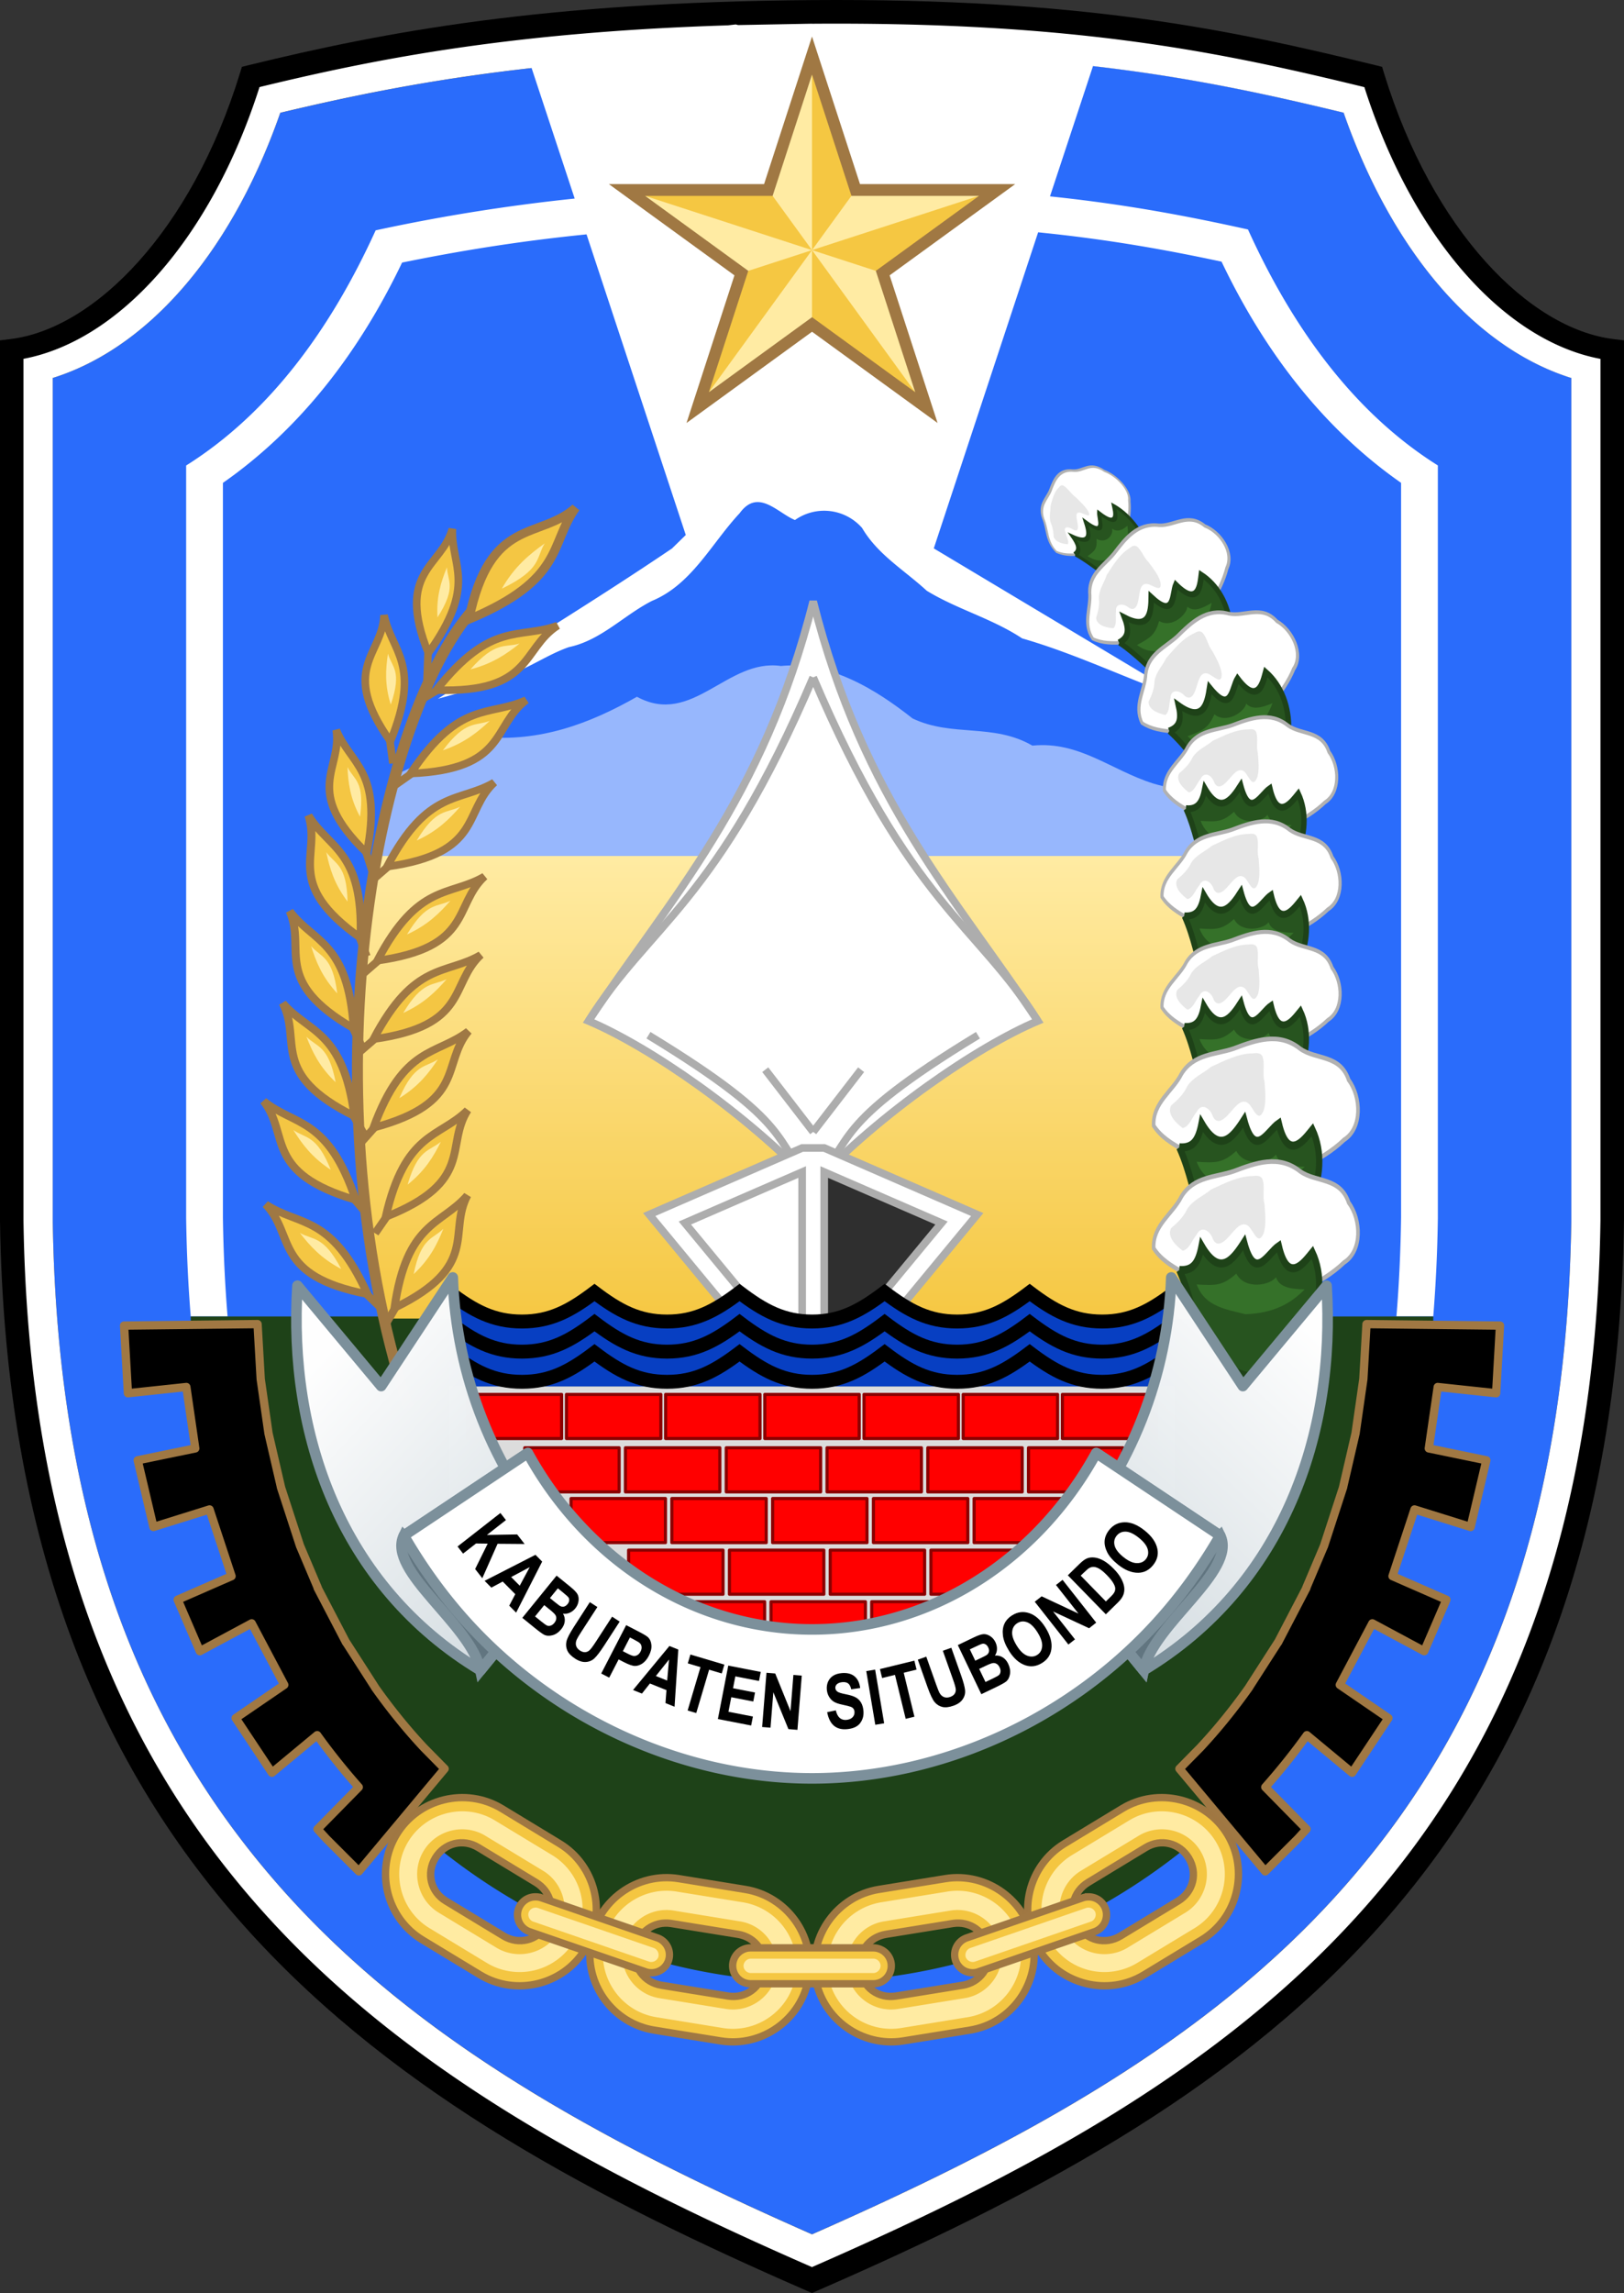 <?xml version="1.0" encoding="UTF-8" standalone="no"?>
<svg
   xmlns:dc="http://purl.org/dc/elements/1.1/"
   xmlns:cc="http://creativecommons.org/ns#"
   xmlns:rdf="http://www.w3.org/1999/02/22-rdf-syntax-ns#"
   xmlns:svg="http://www.w3.org/2000/svg"
   xmlns="http://www.w3.org/2000/svg"
   xmlns:xlink="http://www.w3.org/1999/xlink"
   xmlns:sodipodi="http://sodipodi.sourceforge.net/DTD/sodipodi-0.dtd"
   xmlns:inkscape="http://www.inkscape.org/namespaces/inkscape"
   width="199.457"
   height="281.477"
   viewBox="0 0 52.773 74.474"
   version="1.1"
   id="svg449"
   sodipodi:docname="Seal of Situbondo Regency (2).svg"
   inkscape:version="1.0.1 (3bc2e813f5, 2020-09-07)">
  <rect x="0" y="0" width="52.773" height="74.474" fill="#333333" stroke="none"/>
  <sodipodi:namedview
     pagecolor="#ffffff"
     bordercolor="#666666"
     borderopacity="1"
     objecttolerance="10"
     gridtolerance="10"
     guidetolerance="10"
     inkscape:pageopacity="0"
     inkscape:pageshadow="2"
     inkscape:window-width="1366"
     inkscape:window-height="705"
     id="namedview451"
     showgrid="false"
     inkscape:zoom="1.5984787"
     inkscape:cx="65.392009"
     inkscape:cy="204.59128"
     inkscape:window-x="-8"
     inkscape:window-y="-8"
     inkscape:window-maximized="1"
     inkscape:current-layer="svg449"
     inkscape:snap-global="false" />
  <style
     id="style2"><![CDATA[.B{opacity:.998}.C{stroke-width:.265}.D{fill:#ffeba3}.E{fill:#f4c643}.F{stroke:#9f7844}.G{fill:#fff}.H{fill-rule:evenodd}.I{stroke-linejoin:round}.J{stroke:#a07843}.K{fill:#f5c742}.L{opacity:.996}.M{stroke:#b1b1b1}.N{fill:#27541f}.O{stroke:#1e4218}.P{stroke-width:.465}.Q{fill:#357129}.R{fill:#e7e7e7}.S{stroke-width:.238}.T{opacity:.999}.U{opacity:.997}]]></style>
  <defs
     id="defs25">
    <linearGradient
       id="A"
       gradientUnits="userSpaceOnUse">
      <stop
         stop-color="#fff"
         offset="0"
         id="stop4" />
      <stop
         stop-color="#c8d3d9"
         offset=".618"
         id="stop6" />
    </linearGradient>
    <linearGradient
       xlink:href="#A"
       id="B"
       x1="89.638"
       y1="199.24"
       x2="106.458"
       y2="215.039" />
    <linearGradient
       xlink:href="#A"
       id="C"
       x1="120.362"
       y1="198.187"
       x2="103.542"
       y2="216.093" />
    <linearGradient
       id="D"
       x1="99.729"
       y1="104.4"
       x2="99.729"
       y2="161.509"
       gradientUnits="userSpaceOnUse">
      <stop
         offset="0"
         stop-color="#ffeba3"
         id="stop11" />
      <stop
         offset="1"
         stop-color="#f5c742"
         id="stop13" />
    </linearGradient>
    <path
       id="E"
       d="M34.184 199.19c-3.136-.735-2.347-2.133-3.302-3.237 1.096.806 2.174.398 3.302 3.237z" />
    <path
       id="F"
       d="M31.94 196.894c.424.271.788.106 1.339 1.3-.661-.39-1.02-.841-1.339-1.3z" />
    <path
       id="G"
       d="M207.257 195.265c-1.213-1.273-3.292-1.426-4.367-2.733-.07-1.331 1.401-1.974 2.041-2.978.907-1.172 2.532-1.106 3.842-1.46 1.604-.479 3.338-.972 4.885.009 1.165.648 2.935.32 3.564 1.801.928.982 1.008 2.774-.341 3.446-1.718 1.287-3.855 1.79-5.814 2.582-1.342.373-2.57-.44-3.809-.667z" />
    <path
       id="H"
       d="M204.778 193.783c1.002.062 1.394-.386 1.638-1.378 1.317 1.774 2.247.863 3.12-.208.795 2.328 1.69.668 2.548.208.678 2.283 1.878.93 2.47.364 1.536 2.588-.585 6.174-4.55 7.175-4.338-.877-3.586-3.281-5.225-6.161z" />
    <path
       id="I"
       d="M206.052 194.614c1.396.07 1.915.08 2.912-.624.616.955 2.505.674 2.912.208.248.597 1.132.686 2.106.702-.97.788-2.25 1.374-4.342 1.43-1.443-.284-2.994-.441-3.588-1.716z" />
    <path
       id="J"
       d="M210.143 188.372c-1.054.011-2.05.422-3.028.772-.572.383-1.282.571-1.746 1.107-.291.494-.732.811-1.192 1.119-.36.526.464 1.082.851 1.304.483-.078.689-.625 1.025-.93.337-.55.995-.227 1.191.262.335.554.924.089 1.251-.214.361-.306.83-.859 1.348-.546.399.27.716 1.194 1.135.411.202-.53.103-1.12.056-1.672-.172-.473.058-.999-.155-1.45-.163-.232-.493-.174-.736-.163z" />
    <path
       id="K"
       d="M93.796 201.141h3.067v1.432h-3.067z" />
    <path
       id="L"
       d="M116.787 197.831c-.783.592-1.428.942-2.357.942s-1.575-.35-2.357-.942c-.783.592-1.428.942-2.357.942s-1.575-.35-2.357-.942c-.783.592-1.428.942-2.357.942s-1.575-.35-2.357-.942c-.783.592-1.428.942-2.357.942s-1.575-.35-2.357-.942c-.783.592-1.428.942-2.357.942s-1.575-.35-2.357-.942" />
    <path
       id="M"
       d="M118.264 205.727l-4.029-2.684c.613.863-1.38 2.179-1.462 3.38l3.002 3.68c.303-1.504 3.047-3.227 2.49-4.377z" />
  </defs>
  <path
     d="M 26.385,0.003 C 17.647,0.069 12.553,1.022 8.072,2.118 L 7.861,2.171 7.797,2.378 C 6.227,7.493 3.078,10.68 0.336,11.013 L 0,11.054 v 28.59 0.002 c 0.15,10.576 3.299,17.817 8.129,23.123 4.83,5.306 11.312,8.678 18.105,11.639 l 0.152,0.066 0.152,-0.066 c 6.794,-2.96 13.275,-6.332 18.105,-11.639 4.83,-5.307 7.979,-12.547 8.129,-23.123 V 39.644 11.054 L 52.436,11.013 C 49.694,10.68 46.545,7.493 44.975,2.378 L 44.913,2.171 44.7,2.118 C 39.93,0.951 35.126,-0.063 26.384,0.003 Z"
     id="path27" />
  <path
     d="M 26.399,1.718 C 18.145,1.78 13.378,2.643 9.108,3.663 7.535,8.162 4.841,11.297 1.713,12.276 v 27.357 c 0.148,10.241 3.125,16.973 7.684,21.98 4.432,4.869 10.481,8.085 16.99,10.953 6.509,-2.868 12.558,-6.084 16.99,-10.953 4.56,-5.01 7.539,-11.745 7.684,-21.994 V 12.275 C 47.933,11.296 45.235,8.159 43.663,3.658 39.132,2.564 34.644,1.655 26.399,1.717 Z"
     fill="#2cb1e9"
     id="path29"
     style="fill:#2a6cfb;fill-opacity:1;" />
  <path
     d="M 26.391,0.769 23.986,0.814 23.908,0.794 23.655,0.823 C 16.714,1.043 12.351,1.875 8.433,2.828 6.841,7.807 3.832,11.078 0.763,11.654 v 27.981 0.006 c 0.149,10.426 3.223,17.441 7.931,22.614 4.672,5.133 10.989,8.448 17.691,11.377 6.702,-2.929 13.019,-6.244 17.691,-11.377 4.709,-5.174 7.784,-12.189 7.932,-22.619 V 11.656 C 48.939,11.08 45.928,7.809 44.336,2.83 39.639,1.685 34.966,0.707 26.389,0.771 Z m 9.129,1.378 c 3.13,0.359 5.632,0.907 8.142,1.513 1.573,4.501 4.27,7.638 7.399,8.617 V 39.621 C 50.916,49.87 47.938,56.605 43.378,61.615 38.946,66.484 32.896,69.701 26.387,72.568 19.878,69.7 13.829,66.484 9.397,61.615 4.839,56.607 1.861,49.876 1.714,39.634 V 12.276 C 4.841,11.297 7.536,8.162 9.108,3.663 11.499,3.092 14.047,2.57 17.275,2.21 l 1.4,4.239 a 59.82,59.82 0 0 0 -6.468,1.032 c -1.457,3.203 -3.448,5.935 -6.158,7.638 v 24.443 c 0.016,1.12 0.067,2.182 0.149,3.194 H 7.395 C 7.312,41.744 7.26,40.676 7.244,39.546 V 15.683 C 9.747,13.936 11.664,11.456 13.066,8.528 14.85,8.166 16.75,7.845 19.06,7.612 l 3.225,9.764 -0.449,0.438 c -2.492,1.686 -5.077,3.247 -7.606,4.883 0.186,-0.064 1.589,-0.397 2.151,-0.73 0.753,-0.223 1.376,-0.695 2.107,-0.95 1.044,-0.221 1.777,-1.032 2.7,-1.502 1.295,-0.535 1.935,-1.872 2.846,-2.845 0.601,-0.829 1.232,-0.011 1.799,0.22 a 1.64,1.64 0 0 1 2.181,0.257 c 0.512,0.871 1.362,1.36 2.101,2.039 0.982,0.602 2.131,0.904 3.1,1.548 1.825,0.524 3.534,1.378 5.331,1.985 L 30.344,17.811 33.735,7.545 c 2.268,0.228 4.139,0.564 5.96,0.953 1.404,2.94 3.323,5.431 5.834,7.184 v 23.857 c -0.016,1.132 -0.067,2.202 -0.151,3.216 h 1.197 a 47.88,47.88 0 0 0 0.149,-3.198 V 15.117 C 44.006,13.41 42.012,10.667 40.554,7.453 38.581,7.015 36.572,6.634 34.12,6.378 l 1.399,-4.235 z"
     class="G"
     id="path33" />
  <g
     class="H"
     id="g47"
     transform="translate(-78.613,-155.852)">
    <path
       d="M 125.189,198.61 H 84.811 A 20.189,21.61 0 0 0 105,220.22 20.189,21.61 0 0 0 125.189,198.61 Z"
       fill="#1e4218"
       class="T"
       id="path35" />
    <path
       d="m 123.02,198.857 2.431,0.027 1.905,0.021 -0.125,2.197 -1.898,-0.202 -0.29,1.994 1.87,0.386 -0.511,2.166 -1.823,-0.569 -0.715,2.166 1.75,0.765 -0.72,1.672 -1.685,-0.904 -1.058,1.998 1.579,1.08 -1.178,1.774 -1.471,-1.22 a 21.13,21.13 0 0 1 -1.351,1.688 l 1.34,1.363 -0.287,0.315 -1.057,1.057 -1.223,-1.463 -1.563,-1.87 0.675,-0.685 c 0.572,-0.612 1.101,-1.27 1.591,-1.961 l -0.002,-10e-4 0.934,-1.453 0.003,0.002 0.925,-1.774 -0.005,-0.003 0.574,-1.356 10e-4,0.001 0.624,-1.916 h -0.002 l 0.405,-1.748 0.253,-1.761 0.102,-1.784 z m -36.039,0 -2.431,0.027 -1.905,0.021 0.125,2.197 1.898,-0.202 0.29,1.994 -1.87,0.386 0.511,2.166 1.823,-0.569 0.715,2.166 -1.75,0.765 0.72,1.672 1.685,-0.904 1.058,1.998 -1.579,1.08 1.178,1.774 1.471,-1.22 a 21.13,21.13 0 0 0 1.351,1.688 l -1.34,1.363 0.287,0.315 1.057,1.057 1.223,-1.463 1.563,-1.87 -0.675,-0.685 c -0.572,-0.612 -1.101,-1.27 -1.591,-1.961 l 0.002,-10e-4 -0.934,-1.453 -0.003,0.002 -0.925,-1.774 0.005,-0.003 -0.574,-1.356 -0.001,0.001 -0.624,-1.916 h 0.002 l -0.405,-1.748 -0.253,-1.761 -0.102,-1.784 z"
       stroke-width="0.27"
       class="I J T"
       id="path37" />
    <path
       d="m 118.706,181.592 c -0.886,-0.001 -1.768,-0.036 -2.629,-0.296 -1.377,-0.439 -2.397,-1.38 -3.916,-1.227 -1.274,-0.739 -2.607,-0.268 -3.894,-0.883 -1.198,-0.946 -2.682,-1.86 -4.28,-1.704 -1.747,-0.248 -2.88,1.981 -4.676,1 -1.558,0.885 -3.156,1.474 -5.016,1.305 -0.966,0.346 -1.898,0.799 -2.839,1.235 -0.873,2.973 -1.324,6.199 -1.324,9.462 0,2.776 0.327,5.529 0.964,8.125 h 27.81 c 0.637,-2.596 0.964,-5.349 0.964,-8.125 0,-3.054 -0.396,-6.078 -1.163,-8.893 z"
       fill="#749ffc"
       class="T"
       id="path39"
       style="fill:#97b7fd;fill-opacity:1;" />
    <path
       d="m 46.117,104.91 c -1.713,8.409 -2.585,17.172 -2.586,25.986 0,10.492 1.235,20.896 3.645,30.707 h 105.109 c 2.409,-9.811 3.643,-20.216 3.643,-30.707 0,-8.814 -0.871,-17.577 -2.584,-25.986 z"
       transform="matrix(0.265,0,0,0.265,78.613,155.852)"
       fill="url(#D)"
       class="B"
       id="path41"
       style="fill:url(#D);" />
    <path
       d="m 105,157.655 -1.419,4.368 h -4.593 l 3.716,2.699 -1.419,4.368 3.716,-2.7 3.716,2.7 -1.419,-4.368 3.716,-2.699 h -4.593 z"
       class="B K"
       id="path43" />
    <path
       d="m 105,157.655 -1.419,4.368 1.419,1.953 -6.012,-1.953 3.716,2.699 2.296,-0.746 -3.716,5.114 3.716,-2.7 v -2.415 l 3.715,5.114 -1.419,-4.368 -2.296,-0.746 6.012,-1.953 h -4.593 L 105,163.976 Z"
       class="B D"
       id="path45" />
  </g>
  <g
     class="J"
     id="g53"
     transform="translate(-78.613,-155.852)">
    <path
       d="m 98.988,162.023 3.716,2.699 -1.419,4.368 3.716,-2.7 3.716,2.7 -1.419,-4.368 3.716,-2.699 h -4.593 l -1.421,-4.368 -1.419,4.368 z"
       fill="none"
       stroke-width="0.382"
       id="path49" />
    <path
       d="m 94.921,214.593 c -1.169,-0.709 -2.713,-0.329 -3.422,0.84 -0.709,1.169 -0.332,2.713 0.837,3.422 l 1.874,1.136 c 1.169,0.709 2.714,0.33 3.423,-0.839 0.709,-1.169 0.33,-2.714 -0.839,-3.423 z m -0.766,1.263 1.874,1.136 c 0.492,0.298 0.64,0.903 0.342,1.395 -0.298,0.492 -0.903,0.64 -1.395,0.342 l -1.874,-1.136 c -0.492,-0.298 -0.64,-0.903 -0.342,-1.395 0.298,-0.492 0.903,-0.64 1.395,-0.342 z"
       class="H I K L S"
       id="path51" />
  </g>
  <path
     d="m 16.077,59.122 c -0.96,-0.582 -2.227,-0.271 -2.81,0.69 -0.583,0.961 -0.273,2.228 0.687,2.81 l 1.874,1.136 a 2.06,2.06 0 0 0 2.812,-0.689 2.06,2.06 0 0 0 -0.689,-2.812 z m -0.304,0.501 1.874,1.136 c 0.686,0.416 0.908,1.32 0.492,2.007 -0.416,0.687 -1.32,0.908 -2.007,0.492 l -1.874,-1.136 c -0.686,-0.416 -0.908,-1.32 -0.492,-2.007 0.416,-0.687 1.32,-0.908 2.007,-0.492 z"
     class="D H L"
     id="path55" />
  <path
     d="m 22.054,61.015 c -1.35,-0.218 -2.638,0.713 -2.856,2.063 -0.218,1.35 0.71,2.64 2.06,2.858 l 2.163,0.35 c 1.35,0.218 2.64,-0.712 2.858,-2.062 0.218,-1.35 -0.712,-2.64 -2.062,-2.858 z m -0.236,1.458 2.163,0.35 c 0.568,0.092 0.932,0.597 0.84,1.165 -0.092,0.568 -0.597,0.932 -1.165,0.84 l -2.163,-0.35 c -0.568,-0.092 -0.932,-0.597 -0.84,-1.165 0.092,-0.568 0.597,-0.932 1.165,-0.84 z"
     class="H I J K L S"
     id="path57" />
  <path
     d="m 21.986,61.435 c -1.12,-0.181 -2.188,0.591 -2.369,1.711 -0.181,1.12 0.589,2.188 1.709,2.369 l 2.164,0.352 c 1.12,0.181 2.188,-0.591 2.369,-1.711 a 2.08,2.08 0 0 0 -1.711,-2.371 z m -0.1,0.617 2.164,0.352 c 0.782,0.126 1.318,0.871 1.191,1.652 -0.127,0.781 -0.871,1.318 -1.652,1.191 l -2.164,-0.35 c -0.782,-0.126 -1.318,-0.871 -1.191,-1.652 0.127,-0.781 0.87,-1.32 1.652,-1.193 z"
     class="D H L"
     id="path59" />
  <path
     d="m 17.402,61.607 a 0.582,0.582 0 0 0 -0.191,1.133 l 3.77,1.301 a 0.583,0.583 0 1 0 0.381,-1.102 l -3.77,-1.301 a 0.582,0.582 0 0 0 -0.189,-0.031 z"
     class="B J K S"
     id="path61" />
  <path
     d="m 17.4,61.957 c -0.097,0 -0.189,0.065 -0.221,0.156 -0.04,0.116 0.029,0.257 0.145,0.297 l 3.77,1.301 c 0.116,0.04 0.257,-0.029 0.297,-0.145 0.04,-0.116 -0.029,-0.257 -0.145,-0.297 l -3.768,-1.301 c -0.024,-0.008 -0.05,-0.012 -0.076,-0.012 a 0.349,0.349 0 0 1 -0.002,0 z"
     class="B D"
     id="path63" />
  <g
     class="H"
     id="g73"
     transform="translate(-78.613,-155.852)">
    <path
       d="m 115.079,214.593 c 1.169,-0.709 2.713,-0.329 3.421,0.84 0.708,1.169 0.332,2.713 -0.837,3.422 l -1.874,1.136 c -1.169,0.709 -2.714,0.33 -3.423,-0.839 -0.709,-1.169 -0.33,-2.714 0.839,-3.423 z m 0.766,1.263 -1.874,1.136 c -0.492,0.298 -0.64,0.903 -0.342,1.395 0.298,0.492 0.903,0.64 1.395,0.342 l 1.874,-1.136 c 0.492,-0.298 0.64,-0.903 0.342,-1.395 -0.298,-0.492 -0.903,-0.64 -1.395,-0.342 z"
       class="I J K L S"
       id="path65" />
    <path
       d="m 115.31,214.974 c 0.96,-0.582 2.227,-0.271 2.81,0.69 0.583,0.961 0.273,2.228 -0.687,2.81 l -1.874,1.136 a 2.06,2.06 0 0 1 -2.812,-0.689 2.06,2.06 0 0 1 0.689,-2.811 z m 0.304,0.501 -1.874,1.136 c -0.686,0.416 -0.908,1.32 -0.492,2.007 0.416,0.687 1.32,0.908 2.007,0.492 l 1.874,-1.136 c 0.686,-0.416 0.908,-1.32 0.492,-2.007 -0.416,-0.687 -1.32,-0.908 -2.007,-0.492 z"
       class="D L"
       id="path67" />
    <path
       d="m 109.333,216.867 c 1.35,-0.218 2.638,0.713 2.856,2.063 0.218,1.35 -0.71,2.64 -2.06,2.858 l -2.163,0.35 c -1.35,0.218 -2.64,-0.712 -2.858,-2.062 -0.218,-1.35 0.712,-2.64 2.062,-2.858 z m 0.236,1.458 -2.163,0.35 c -0.568,0.092 -0.932,0.597 -0.84,1.165 0.092,0.568 0.597,0.932 1.165,0.84 l 2.163,-0.35 c 0.568,-0.092 0.932,-0.597 0.84,-1.165 -0.092,-0.568 -0.597,-0.932 -1.165,-0.84 z"
       class="I J K L S"
       id="path69" />
    <path
       d="m 109.401,217.287 c 1.12,-0.181 2.188,0.591 2.369,1.711 0.181,1.12 -0.589,2.188 -1.709,2.369 l -2.164,0.352 c -1.12,0.181 -2.188,-0.591 -2.369,-1.711 a 2.08,2.08 0 0 1 1.711,-2.371 z m 0.1,0.617 -2.164,0.352 c -0.782,0.126 -1.318,0.871 -1.191,1.652 0.127,0.781 0.871,1.318 1.652,1.191 l 2.164,-0.35 c 0.782,-0.126 1.318,-0.871 1.191,-1.652 -0.127,-0.781 -0.87,-1.32 -1.652,-1.193 z"
       class="D L"
       id="path71" />
  </g>
  <path
     d="M 35.372,61.607 A 0.582,0.582 0 0 1 35.925,62 0.582,0.582 0 0 1 35.564,62.74 l -3.77,1.301 a 0.582,0.582 0 0 1 -0.74,-0.361 0.582,0.582 0 0 1 0.359,-0.74 l 3.77,-1.301 a 0.582,0.582 0 0 1 0.189,-0.031 z"
     class="B J K S"
     id="path75" />
  <path
     d="m 35.374,61.957 c 0.097,0 0.189,0.065 0.221,0.156 0.04,0.116 -0.029,0.257 -0.145,0.297 l -3.77,1.301 c -0.116,0.04 -0.257,-0.029 -0.297,-0.145 -0.04,-0.116 0.029,-0.257 0.145,-0.297 l 3.768,-1.301 c 0.024,-0.008 0.05,-0.012 0.076,-0.012 a 0.349,0.349 0 0 0 0.002,0 z"
     class="B D"
     id="path77" />
  <path
     d="M 28.569,63.297 A 0.582,0.582 0 0 1 28.38,64.43 h -3.988 a 0.583,0.583 0 0 1 -0.001,-1.166 h 3.988 a 0.582,0.582 0 0 1 0.189,0.032 z"
     class="B J K S"
     id="path79" />
  <path
     d="m 28.457,63.628 c 0.092,0.031 0.158,0.123 0.158,0.22 0,0.122 -0.111,0.234 -0.233,0.233 h -3.988 c -0.122,0 -0.234,-0.111 -0.233,-0.233 10e-4,-0.122 0.111,-0.233 0.233,-0.233 l 3.986,-0.001 c 0.026,0 0.052,0.005 0.076,0.014 a 0.349,0.349 0 0 0 0.002,10e-4 z"
     class="B D"
     id="path81" />
  <g
     transform="matrix(0.888,0,0,0.888,-16.152,-135.97)"
     id="g335">
    <g
       transform="matrix(0.174,-0.151,0.282,0.304,-32.747,145.412)"
       id="g263">
      <path
         id="use255"
         d="m 207.257,195.265 c -1.213,-1.273 -3.292,-1.426 -4.367,-2.733 -0.07,-1.331 1.401,-1.974 2.041,-2.978 0.907,-1.172 2.532,-1.106 3.842,-1.46 1.604,-0.479 3.338,-0.972 4.885,0.009 1.165,0.648 2.935,0.32 3.564,1.801 0.928,0.982 1.008,2.774 -0.341,3.446 -1.718,1.287 -3.855,1.79 -5.814,2.582 -1.342,0.373 -2.57,-0.44 -3.809,-0.667 z"
         style="fill:#ffffff;stroke:#b1b1b1;stroke-width:0.265" />
      <path
         id="use257"
         d="m 204.778,193.783 c 1.002,0.062 1.394,-0.386 1.638,-1.378 1.317,1.774 2.247,0.863 3.12,-0.208 0.795,2.328 1.69,0.668 2.548,0.208 0.678,2.283 1.878,0.93 2.47,0.364 1.536,2.588 -0.585,6.174 -4.55,7.175 -4.338,-0.877 -3.586,-3.281 -5.225,-6.161 z"
         style="fill:#27541f;stroke:#1e4218;stroke-width:0.465" />
      <path
         id="use259"
         d="m 206.052,194.614 c 1.396,0.07 1.915,0.08 2.912,-0.624 0.616,0.955 2.505,0.674 2.912,0.208 0.248,0.597 1.132,0.686 2.106,0.702 -0.97,0.788 -2.25,1.374 -4.342,1.43 -1.443,-0.284 -2.994,-0.441 -3.588,-1.716 z"
         style="fill:#357129" />
      <path
         id="use261"
         d="m 210.143,188.372 c -1.054,0.011 -2.05,0.422 -3.028,0.772 -0.572,0.383 -1.282,0.571 -1.746,1.107 -0.291,0.494 -0.732,0.811 -1.192,1.119 -0.36,0.526 0.464,1.082 0.851,1.304 0.483,-0.078 0.689,-0.625 1.025,-0.93 0.337,-0.55 0.995,-0.227 1.191,0.262 0.335,0.554 0.924,0.089 1.251,-0.214 0.361,-0.306 0.83,-0.859 1.348,-0.546 0.399,0.27 0.716,1.194 1.135,0.411 0.202,-0.53 0.103,-1.12 0.056,-1.672 -0.172,-0.473 0.058,-0.999 -0.155,-1.45 -0.163,-0.232 -0.493,-0.174 -0.736,-0.163 z"
         style="fill:#e7e7e7" />
    </g>
    <g
       transform="matrix(0.335,-0.21,0.268,0.427,-61.386,136.881)"
       id="g273">
      <path
         id="use265"
         d="m 207.257,195.265 c -1.213,-1.273 -3.292,-1.426 -4.367,-2.733 -0.07,-1.331 1.401,-1.974 2.041,-2.978 0.907,-1.172 2.532,-1.106 3.842,-1.46 1.604,-0.479 3.338,-0.972 4.885,0.009 1.165,0.648 2.935,0.32 3.564,1.801 0.928,0.982 1.008,2.774 -0.341,3.446 -1.718,1.287 -3.855,1.79 -5.814,2.582 -1.342,0.373 -2.57,-0.44 -3.809,-0.667 z"
         style="fill:#ffffff;stroke:#b1b1b1;stroke-width:0.265" />
      <path
         id="use267"
         d="m 204.778,193.783 c 1.002,0.062 1.394,-0.386 1.638,-1.378 1.317,1.774 2.247,0.863 3.12,-0.208 0.795,2.328 1.69,0.668 2.548,0.208 0.678,2.283 1.878,0.93 2.47,0.364 1.536,2.588 -0.585,6.174 -4.55,7.175 -4.338,-0.877 -3.586,-3.281 -5.225,-6.161 z"
         style="fill:#27541f;stroke:#1e4218;stroke-width:0.465" />
      <path
         id="use269"
         d="m 206.052,194.614 c 1.396,0.07 1.915,0.08 2.912,-0.624 0.616,0.955 2.505,0.674 2.912,0.208 0.248,0.597 1.132,0.686 2.106,0.702 -0.97,0.788 -2.25,1.374 -4.342,1.43 -1.443,-0.284 -2.994,-0.441 -3.588,-1.716 z"
         style="fill:#357129" />
      <path
         id="use271"
         d="m 210.143,188.372 c -1.054,0.011 -2.05,0.422 -3.028,0.772 -0.572,0.383 -1.282,0.571 -1.746,1.107 -0.291,0.494 -0.732,0.811 -1.192,1.119 -0.36,0.526 0.464,1.082 0.851,1.304 0.483,-0.078 0.689,-0.625 1.025,-0.93 0.337,-0.55 0.995,-0.227 1.191,0.262 0.335,0.554 0.924,0.089 1.251,-0.214 0.361,-0.306 0.83,-0.859 1.348,-0.546 0.399,0.27 0.716,1.194 1.135,0.411 0.202,-0.53 0.103,-1.12 0.056,-1.672 -0.172,-0.473 0.058,-0.999 -0.155,-1.45 -0.163,-0.232 -0.493,-0.174 -0.736,-0.163 z"
         style="fill:#e7e7e7" />
    </g>
    <g
       transform="matrix(0.384,-0.17,0.217,0.49,-59.708,119.715)"
       id="g283">
      <path
         id="use275"
         d="m 207.257,195.265 c -1.213,-1.273 -3.292,-1.426 -4.367,-2.733 -0.07,-1.331 1.401,-1.974 2.041,-2.978 0.907,-1.172 2.532,-1.106 3.842,-1.46 1.604,-0.479 3.338,-0.972 4.885,0.009 1.165,0.648 2.935,0.32 3.564,1.801 0.928,0.982 1.008,2.774 -0.341,3.446 -1.718,1.287 -3.855,1.79 -5.814,2.582 -1.342,0.373 -2.57,-0.44 -3.809,-0.667 z"
         style="fill:#ffffff;stroke:#b1b1b1;stroke-width:0.265" />
      <path
         id="use277"
         d="m 204.778,193.783 c 1.002,0.062 1.394,-0.386 1.638,-1.378 1.317,1.774 2.247,0.863 3.12,-0.208 0.795,2.328 1.69,0.668 2.548,0.208 0.678,2.283 1.878,0.93 2.47,0.364 1.536,2.588 -0.585,6.174 -4.55,7.175 -4.338,-0.877 -3.586,-3.281 -5.225,-6.161 z"
         style="fill:#27541f;stroke:#1e4218;stroke-width:0.465" />
      <path
         id="use279"
         d="m 206.052,194.614 c 1.396,0.07 1.915,0.08 2.912,-0.624 0.616,0.955 2.505,0.674 2.912,0.208 0.248,0.597 1.132,0.686 2.106,0.702 -0.97,0.788 -2.25,1.374 -4.342,1.43 -1.443,-0.284 -2.994,-0.441 -3.588,-1.716 z"
         style="fill:#357129" />
      <path
         id="use281"
         d="m 210.143,188.372 c -1.054,0.011 -2.05,0.422 -3.028,0.772 -0.572,0.383 -1.282,0.571 -1.746,1.107 -0.291,0.494 -0.732,0.811 -1.192,1.119 -0.36,0.526 0.464,1.082 0.851,1.304 0.483,-0.078 0.689,-0.625 1.025,-0.93 0.337,-0.55 0.995,-0.227 1.191,0.262 0.335,0.554 0.924,0.089 1.251,-0.214 0.361,-0.306 0.83,-0.859 1.348,-0.546 0.399,0.27 0.716,1.194 1.135,0.411 0.202,-0.53 0.103,-1.12 0.056,-1.672 -0.172,-0.473 0.058,-0.999 -0.155,-1.45 -0.163,-0.232 -0.493,-0.174 -0.736,-0.163 z"
         style="fill:#e7e7e7" />
    </g>
    <g
       transform="matrix(0.42,0,0,0.536,-24.415,78.83)"
       id="g293">
      <path
         id="use285"
         d="m 207.257,195.265 c -1.213,-1.273 -3.292,-1.426 -4.367,-2.733 -0.07,-1.331 1.401,-1.974 2.041,-2.978 0.907,-1.172 2.532,-1.106 3.842,-1.46 1.604,-0.479 3.338,-0.972 4.885,0.009 1.165,0.648 2.935,0.32 3.564,1.801 0.928,0.982 1.008,2.774 -0.341,3.446 -1.718,1.287 -3.855,1.79 -5.814,2.582 -1.342,0.373 -2.57,-0.44 -3.809,-0.667 z"
         style="fill:#ffffff;stroke:#b1b1b1;stroke-width:0.265" />
      <path
         id="use287"
         d="m 204.778,193.783 c 1.002,0.062 1.394,-0.386 1.638,-1.378 1.317,1.774 2.247,0.863 3.12,-0.208 0.795,2.328 1.69,0.668 2.548,0.208 0.678,2.283 1.878,0.93 2.47,0.364 1.536,2.588 -0.585,6.174 -4.55,7.175 -4.338,-0.877 -3.586,-3.281 -5.225,-6.161 z"
         style="fill:#27541f;stroke:#1e4218;stroke-width:0.465" />
      <path
         id="use289"
         d="m 206.052,194.614 c 1.396,0.07 1.915,0.08 2.912,-0.624 0.616,0.955 2.505,0.674 2.912,0.208 0.248,0.597 1.132,0.686 2.106,0.702 -0.97,0.788 -2.25,1.374 -4.342,1.43 -1.443,-0.284 -2.994,-0.441 -3.588,-1.716 z"
         style="fill:#357129" />
      <path
         id="use291"
         d="m 210.143,188.372 c -1.054,0.011 -2.05,0.422 -3.028,0.772 -0.572,0.383 -1.282,0.571 -1.746,1.107 -0.291,0.494 -0.732,0.811 -1.192,1.119 -0.36,0.526 0.464,1.082 0.851,1.304 0.483,-0.078 0.689,-0.625 1.025,-0.93 0.337,-0.55 0.995,-0.227 1.191,0.262 0.335,0.554 0.924,0.089 1.251,-0.214 0.361,-0.306 0.83,-0.859 1.348,-0.546 0.399,0.27 0.716,1.194 1.135,0.411 0.202,-0.53 0.103,-1.12 0.056,-1.672 -0.172,-0.473 0.058,-0.999 -0.155,-1.45 -0.163,-0.232 -0.493,-0.174 -0.736,-0.163 z"
         style="fill:#e7e7e7" />
    </g>
    <g
       transform="matrix(0.434,0,0,0.554,-27.342,79.263)"
       id="g303">
      <path
         id="use295"
         d="m 207.257,195.265 c -1.213,-1.273 -3.292,-1.426 -4.367,-2.733 -0.07,-1.331 1.401,-1.974 2.041,-2.978 0.907,-1.172 2.532,-1.106 3.842,-1.46 1.604,-0.479 3.338,-0.972 4.885,0.009 1.165,0.648 2.935,0.32 3.564,1.801 0.928,0.982 1.008,2.774 -0.341,3.446 -1.718,1.287 -3.855,1.79 -5.814,2.582 -1.342,0.373 -2.57,-0.44 -3.809,-0.667 z"
         style="fill:#ffffff;stroke:#b1b1b1;stroke-width:0.265" />
      <path
         id="use297"
         d="m 204.778,193.783 c 1.002,0.062 1.394,-0.386 1.638,-1.378 1.317,1.774 2.247,0.863 3.12,-0.208 0.795,2.328 1.69,0.668 2.548,0.208 0.678,2.283 1.878,0.93 2.47,0.364 1.536,2.588 -0.585,6.174 -4.55,7.175 -4.338,-0.877 -3.586,-3.281 -5.225,-6.161 z"
         style="fill:#27541f;stroke:#1e4218;stroke-width:0.465" />
      <path
         id="use299"
         d="m 206.052,194.614 c 1.396,0.07 1.915,0.08 2.912,-0.624 0.616,0.955 2.505,0.674 2.912,0.208 0.248,0.597 1.132,0.686 2.106,0.702 -0.97,0.788 -2.25,1.374 -4.342,1.43 -1.443,-0.284 -2.994,-0.441 -3.588,-1.716 z"
         style="fill:#357129" />
      <path
         id="use301"
         d="m 210.143,188.372 c -1.054,0.011 -2.05,0.422 -3.028,0.772 -0.572,0.383 -1.282,0.571 -1.746,1.107 -0.291,0.494 -0.732,0.811 -1.192,1.119 -0.36,0.526 0.464,1.082 0.851,1.304 0.483,-0.078 0.689,-0.625 1.025,-0.93 0.337,-0.55 0.995,-0.227 1.191,0.262 0.335,0.554 0.924,0.089 1.251,-0.214 0.361,-0.306 0.83,-0.859 1.348,-0.546 0.399,0.27 0.716,1.194 1.135,0.411 0.202,-0.53 0.103,-1.12 0.056,-1.672 -0.172,-0.473 0.058,-0.999 -0.155,-1.45 -0.163,-0.232 -0.493,-0.174 -0.736,-0.163 z"
         style="fill:#e7e7e7" />
    </g>
    <g
       transform="matrix(0.434,0,0,0.554,-27.342,83.307)"
       id="g313">
      <path
         id="use305"
         d="m 207.257,195.265 c -1.213,-1.273 -3.292,-1.426 -4.367,-2.733 -0.07,-1.331 1.401,-1.974 2.041,-2.978 0.907,-1.172 2.532,-1.106 3.842,-1.46 1.604,-0.479 3.338,-0.972 4.885,0.009 1.165,0.648 2.935,0.32 3.564,1.801 0.928,0.982 1.008,2.774 -0.341,3.446 -1.718,1.287 -3.855,1.79 -5.814,2.582 -1.342,0.373 -2.57,-0.44 -3.809,-0.667 z"
         style="fill:#ffffff;stroke:#b1b1b1;stroke-width:0.265" />
      <path
         id="use307"
         d="m 204.778,193.783 c 1.002,0.062 1.394,-0.386 1.638,-1.378 1.317,1.774 2.247,0.863 3.12,-0.208 0.795,2.328 1.69,0.668 2.548,0.208 0.678,2.283 1.878,0.93 2.47,0.364 1.536,2.588 -0.585,6.174 -4.55,7.175 -4.338,-0.877 -3.586,-3.281 -5.225,-6.161 z"
         style="fill:#27541f;stroke:#1e4218;stroke-width:0.465" />
      <path
         id="use309"
         d="m 206.052,194.614 c 1.396,0.07 1.915,0.08 2.912,-0.624 0.616,0.955 2.505,0.674 2.912,0.208 0.248,0.597 1.132,0.686 2.106,0.702 -0.97,0.788 -2.25,1.374 -4.342,1.43 -1.443,-0.284 -2.994,-0.441 -3.588,-1.716 z"
         style="fill:#357129" />
      <path
         id="use311"
         d="m 210.143,188.372 c -1.054,0.011 -2.05,0.422 -3.028,0.772 -0.572,0.383 -1.282,0.571 -1.746,1.107 -0.291,0.494 -0.732,0.811 -1.192,1.119 -0.36,0.526 0.464,1.082 0.851,1.304 0.483,-0.078 0.689,-0.625 1.025,-0.93 0.337,-0.55 0.995,-0.227 1.191,0.262 0.335,0.554 0.924,0.089 1.251,-0.214 0.361,-0.306 0.83,-0.859 1.348,-0.546 0.399,0.27 0.716,1.194 1.135,0.411 0.202,-0.53 0.103,-1.12 0.056,-1.672 -0.172,-0.473 0.058,-0.999 -0.155,-1.45 -0.163,-0.232 -0.493,-0.174 -0.736,-0.163 z"
         style="fill:#e7e7e7" />
    </g>
    <g
       transform="matrix(0.498,0,0,0.635,-40.633,72.031)"
       id="g323">
      <path
         id="use315"
         d="m 207.257,195.265 c -1.213,-1.273 -3.292,-1.426 -4.367,-2.733 -0.07,-1.331 1.401,-1.974 2.041,-2.978 0.907,-1.172 2.532,-1.106 3.842,-1.46 1.604,-0.479 3.338,-0.972 4.885,0.009 1.165,0.648 2.935,0.32 3.564,1.801 0.928,0.982 1.008,2.774 -0.341,3.446 -1.718,1.287 -3.855,1.79 -5.814,2.582 -1.342,0.373 -2.57,-0.44 -3.809,-0.667 z"
         style="fill:#ffffff;stroke:#b1b1b1;stroke-width:0.265" />
      <path
         id="use317"
         d="m 204.778,193.783 c 1.002,0.062 1.394,-0.386 1.638,-1.378 1.317,1.774 2.247,0.863 3.12,-0.208 0.795,2.328 1.69,0.668 2.548,0.208 0.678,2.283 1.878,0.93 2.47,0.364 1.536,2.588 -0.585,6.174 -4.55,7.175 -4.338,-0.877 -3.586,-3.281 -5.225,-6.161 z"
         style="fill:#27541f;stroke:#1e4218;stroke-width:0.465" />
      <path
         id="use319"
         d="m 206.052,194.614 c 1.396,0.07 1.915,0.08 2.912,-0.624 0.616,0.955 2.505,0.674 2.912,0.208 0.248,0.597 1.132,0.686 2.106,0.702 -0.97,0.788 -2.25,1.374 -4.342,1.43 -1.443,-0.284 -2.994,-0.441 -3.588,-1.716 z"
         style="fill:#357129" />
      <path
         id="use321"
         d="m 210.143,188.372 c -1.054,0.011 -2.05,0.422 -3.028,0.772 -0.572,0.383 -1.282,0.571 -1.746,1.107 -0.291,0.494 -0.732,0.811 -1.192,1.119 -0.36,0.526 0.464,1.082 0.851,1.304 0.483,-0.078 0.689,-0.625 1.025,-0.93 0.337,-0.55 0.995,-0.227 1.191,0.262 0.335,0.554 0.924,0.089 1.251,-0.214 0.361,-0.306 0.83,-0.859 1.348,-0.546 0.399,0.27 0.716,1.194 1.135,0.411 0.202,-0.53 0.103,-1.12 0.056,-1.672 -0.172,-0.473 0.058,-0.999 -0.155,-1.45 -0.163,-0.232 -0.493,-0.174 -0.736,-0.163 z"
         style="fill:#e7e7e7" />
    </g>
    <g
       transform="matrix(0.498,0,0,0.635,-40.633,76.517)"
       id="g333">
      <path
         id="use325"
         d="m 207.257,195.265 c -1.213,-1.273 -3.292,-1.426 -4.367,-2.733 -0.07,-1.331 1.401,-1.974 2.041,-2.978 0.907,-1.172 2.532,-1.106 3.842,-1.46 1.604,-0.479 3.338,-0.972 4.885,0.009 1.165,0.648 2.935,0.32 3.564,1.801 0.928,0.982 1.008,2.774 -0.341,3.446 -1.718,1.287 -3.855,1.79 -5.814,2.582 -1.342,0.373 -2.57,-0.44 -3.809,-0.667 z"
         style="fill:#ffffff;stroke:#b1b1b1;stroke-width:0.265" />
      <path
         id="use327"
         d="m 204.778,193.783 c 1.002,0.062 1.394,-0.386 1.638,-1.378 1.317,1.774 2.247,0.863 3.12,-0.208 0.795,2.328 1.69,0.668 2.548,0.208 0.678,2.283 1.878,0.93 2.47,0.364 1.536,2.588 -0.585,6.174 -4.55,7.175 -4.338,-0.877 -3.586,-3.281 -5.225,-6.161 z"
         style="fill:#27541f;stroke:#1e4218;stroke-width:0.465" />
      <path
         id="use329"
         d="m 206.052,194.614 c 1.396,0.07 1.915,0.08 2.912,-0.624 0.616,0.955 2.505,0.674 2.912,0.208 0.248,0.597 1.132,0.686 2.106,0.702 -0.97,0.788 -2.25,1.374 -4.342,1.43 -1.443,-0.284 -2.994,-0.441 -3.588,-1.716 z"
         style="fill:#357129" />
      <path
         id="use331"
         d="m 210.143,188.372 c -1.054,0.011 -2.05,0.422 -3.028,0.772 -0.572,0.383 -1.282,0.571 -1.746,1.107 -0.291,0.494 -0.732,0.811 -1.192,1.119 -0.36,0.526 0.464,1.082 0.851,1.304 0.483,-0.078 0.689,-0.625 1.025,-0.93 0.337,-0.55 0.995,-0.227 1.191,0.262 0.335,0.554 0.924,0.089 1.251,-0.214 0.361,-0.306 0.83,-0.859 1.348,-0.546 0.399,0.27 0.716,1.194 1.135,0.411 0.202,-0.53 0.103,-1.12 0.056,-1.672 -0.172,-0.473 0.058,-0.999 -0.155,-1.45 -0.163,-0.232 -0.493,-0.174 -0.736,-0.163 z"
         style="fill:#e7e7e7" />
    </g>
  </g>
  <g
     transform="matrix(0.936,0,0,0.936,-71.855,-146.006)"
     stroke="#adadad"
     class="C"
     id="g355">
    <path
       d="m 105,176.858 c -1.741,6.907 -4.958,10.283 -7.799,14.558 2.124,0.902 5.441,3.183 7.799,5.667 2.358,-2.484 5.675,-4.766 7.799,-5.667 -2.841,-4.276 -6.058,-7.652 -7.799,-14.558 z"
       class="G"
       id="path337" />
    <g
       fill="none"
       id="g345">
      <path
         d="m 99.281,191.911 c 5.224,3.176 4.26,3.644 5.719,5.173"
         id="path339" />
      <path
         d="m 103.336,193.107 1.664,2.158 m -7.799,-3.848 c 2.099,-3.346 4.458,-4.082 7.799,-11.924 m 5.72,12.418 c -5.224,3.176 -4.26,3.644 -5.719,5.173 m 1.663,-3.977 -1.664,2.157"
         id="path341" />
      <path
         d="M 112.799,191.417 C 110.7,188.071 108.341,187.335 105,179.493"
         id="path343" />
    </g>
    <g
       class="G"
       id="g351">
      <path
         d="m 99.307,198.133 5.311,6.425 h 0.766 l 5.311,-6.425 -5.311,-2.31 h -0.766 z"
         id="path347" />
      <path
         d="m 104.617,196.658 v 6.697 l -4.072,-4.928 z"
         id="path349" />
    </g>
    <path
       d="m 105.383,196.658 v 6.697 l 4.072,-4.928 z"
       fill="#2f2f2f"
       id="path353" />
  </g>
  <g
     id="g1535">
    <g
       class="H"
       id="g411"
       transform="translate(-78.613,-155.852)">
      <path
         d="m 93.213,200.88 v 8.007 h 10.586 10.586 2.401 v -8.007 h -2.401 -10.586 z"
         fill="#dcdcdc"
         class="B"
         id="path357" />
      <g
         fill="#ff0000"
         stroke="#8b0000"
         stroke-width="0.102"
         class="I"
         id="g409">
        <path
           id="use359"
           d="m 93.796,201.141 h 3.067 v 1.432 h -3.067 z"
           style="opacity:0.998" />
        <path
           d="m 97.02,201.141 h 3.067 v 1.432 H 97.02 Z"
           class="B"
           id="path361" />
        <path
           id="use363"
           d="m 100.243,201.141 h 3.067 v 1.432 h -3.067 z"
           style="opacity:0.998" />
        <path
           id="use365"
           d="m 103.466,201.141 h 3.067 v 1.432 h -3.067 z"
           style="opacity:0.998" />
        <path
           id="use367"
           d="m 106.69,201.141 h 3.067 v 1.432 h -3.067 z"
           style="opacity:0.998" />
        <path
           id="use369"
           d="m 109.913,201.141 h 3.067 v 1.432 h -3.067 z"
           style="opacity:0.998" />
        <path
           id="use371"
           d="m 113.136,201.141 h 3.067 v 1.432 h -3.067 z"
           style="opacity:0.998" />
        <path
           id="use373"
           d="m 95.665,202.874 h 3.067 v 1.432 h -3.067 z"
           style="opacity:0.998" />
        <path
           id="use375"
           d="m 98.937,202.874 h 3.067 v 1.432 h -3.067 z"
           style="opacity:0.998" />
        <path
           id="use377"
           d="m 102.213,202.874 h 3.067 v 1.432 h -3.067 z"
           style="opacity:0.998" />
        <path
           id="use379"
           d="m 105.488,202.874 h 3.067 v 1.432 h -3.067 z"
           style="opacity:0.998" />
        <path
           id="use381"
           d="m 108.763,202.874 h 3.067 v 1.432 h -3.067 z"
           style="opacity:0.998" />
        <path
           id="use383"
           d="m 112.035,202.874 h 3.067 v 1.432 h -3.067 z"
           style="opacity:0.998" />
        <path
           d="m 97.17,204.522 h 3.067 v 1.432 H 97.17 Z"
           class="B"
           id="path385" />
        <path
           id="use387"
           d="m 100.445,204.522 h 3.067 v 1.432 h -3.067 z"
           style="opacity:0.998" />
        <path
           id="use389"
           d="m 103.72,204.522 h 3.067 v 1.432 h -3.067 z"
           style="opacity:0.998" />
        <path
           id="use391"
           d="m 106.996,204.522 h 3.067 v 1.432 h -3.067 z"
           style="opacity:0.998" />
        <path
           id="use393"
           d="m 110.268,204.522 h 3.067 v 1.432 h -3.067 z"
           style="opacity:0.998" />
        <path
           id="use395"
           d="m 99.041,206.198 h 3.067 v 1.432 h -3.067 z"
           style="opacity:0.998" />
        <path
           id="use397"
           d="m 102.317,206.198 h 3.067 v 1.432 h -3.067 z"
           style="opacity:0.998" />
        <path
           id="use399"
           d="m 105.592,206.198 h 3.067 v 1.432 h -3.067 z"
           style="opacity:0.998" />
        <path
           id="use401"
           d="m 108.864,206.198 h 3.067 v 1.432 h -3.067 z"
           style="opacity:0.998" />
        <path
           id="use403"
           d="m 100.393,207.873 h 3.067 v 1.432 h -3.067 z"
           style="opacity:0.998" />
        <path
           id="use405"
           d="m 103.668,207.873 h 3.067 v 1.432 h -3.067 z"
           style="opacity:0.998" />
        <path
           id="use407"
           d="m 106.94,207.873 h 3.067 v 1.432 h -3.067 z"
           style="opacity:0.998" />
      </g>
    </g>
    <path
       d="m 14.6,41.979 c 0.783,0.592 1.428,0.942 2.357,0.942 0.929,0 1.575,-0.35 2.357,-0.942 0.783,0.592 1.428,0.942 2.357,0.942 0.929,0 1.575,-0.35 2.357,-0.942 0.783,0.592 1.428,0.942 2.357,0.942 0.929,0 1.575,-0.35 2.357,-0.942 0.783,0.592 1.428,0.942 2.357,0.942 0.929,0 1.575,-0.35 2.357,-0.942 0.783,0.592 1.428,0.942 2.357,0.942 0.929,0 1.575,-0.35 2.357,-0.942 v 3.049 H 14.6 Z"
       fill="#073fc2"
       id="path413" />
    <g
       fill="none"
       stroke="#000000"
       stroke-width="0.452"
       id="g421"
       transform="translate(-78.613,-155.852)">
      <path
         id="use415"
         d="m 116.787,197.831 c -0.783,0.592 -1.428,0.942 -2.357,0.942 -0.929,0 -1.575,-0.35 -2.357,-0.942 -0.783,0.592 -1.428,0.942 -2.357,0.942 -0.929,0 -1.575,-0.35 -2.357,-0.942 -0.783,0.592 -1.428,0.942 -2.357,0.942 -0.929,0 -1.575,-0.35 -2.357,-0.942 -0.783,0.592 -1.428,0.942 -2.357,0.942 -0.929,0 -1.575,-0.35 -2.357,-0.942 -0.783,0.592 -1.428,0.942 -2.357,0.942 -0.929,0 -1.575,-0.35 -2.357,-0.942" />
      <path
         id="use417"
         d="m 116.787,198.809 c -0.783,0.592 -1.428,0.942 -2.357,0.942 -0.929,0 -1.575,-0.35 -2.357,-0.942 -0.783,0.592 -1.428,0.942 -2.357,0.942 -0.929,0 -1.575,-0.35 -2.357,-0.942 -0.783,0.592 -1.428,0.942 -2.357,0.942 -0.929,0 -1.575,-0.35 -2.357,-0.942 -0.783,0.592 -1.428,0.942 -2.357,0.942 -0.929,0 -1.575,-0.35 -2.357,-0.942 -0.783,0.592 -1.428,0.942 -2.357,0.942 -0.929,0 -1.575,-0.35 -2.357,-0.942" />
      <path
         id="use419"
         d="m 116.787,199.789 c -0.783,0.592 -1.428,0.942 -2.357,0.942 -0.929,0 -1.575,-0.35 -2.357,-0.942 -0.783,0.592 -1.428,0.942 -2.357,0.942 -0.929,0 -1.575,-0.35 -2.357,-0.942 -0.783,0.592 -1.428,0.942 -2.357,0.942 -0.929,0 -1.575,-0.35 -2.357,-0.942 -0.783,0.592 -1.428,0.942 -2.357,0.942 -0.929,0 -1.575,-0.35 -2.357,-0.942 -0.783,0.592 -1.428,0.942 -2.357,0.942 -0.929,0 -1.575,-0.35 -2.357,-0.942" />
    </g>
  </g>
  <g
     id="g1706">
    <g
       class="C E F"
       id="g87"
       transform="matrix(0.976,-0.026,0.027,0.928,-26.799,-141.926)">
      <path
         d="m 34.626,199.697 -0.494,-0.533"
         id="path83" />
      <path
         id="use85"
         d="m 34.184,199.19 c -3.136,-0.735 -2.347,-2.133 -3.302,-3.237 1.096,0.806 2.174,0.398 3.302,3.237 z" />
    </g>
    <path
       id="use89"
       d="m 9.745,40.043 c 0.421,0.241 0.772,0.078 1.343,1.172 -0.656,-0.345 -1.019,-0.754 -1.343,-1.172 z"
       style="fill:#ffeba3;stroke-width:0.952" />
    <g
       transform="matrix(0.974,0.065,-0.068,0.926,-8.301,-147.73)"
       id="g99">
      <g
         class="C E F"
         id="g95">
        <path
           d="M 34.743,199.723 34.249,199.19"
           id="path91" />
        <path
           id="use93"
           d="m 34.301,199.216 c -3.136,-0.735 -2.347,-2.133 -3.302,-3.237 1.096,0.806 2.174,0.398 3.302,3.237 z" />
      </g>
      <path
         id="use97"
         d="m 32.057,196.92 c 0.424,0.271 0.788,0.106 1.339,1.3 -0.661,-0.39 -1.02,-0.841 -1.339,-1.3 z"
         style="fill:#ffeba3" />
    </g>
    <g
       transform="matrix(0.946,0.232,-0.244,0.899,27.68,-150.798)"
       id="g109">
      <g
         class="C E F"
         id="g105">
        <path
           d="M 34.743,199.723 34.249,199.19"
           id="path101" />
        <path
           id="use103"
           d="m 34.301,199.216 c -3.136,-0.735 -2.347,-2.133 -3.302,-3.237 1.096,0.806 2.174,0.398 3.302,3.237 z" />
      </g>
      <path
         id="use107"
         d="m 32.057,196.92 c 0.424,0.271 0.788,0.106 1.339,1.3 -0.661,-0.39 -1.02,-0.841 -1.339,-1.3 z"
         style="fill:#ffeba3" />
    </g>
    <g
       transform="matrix(0.928,0.289,-0.303,0.883,40.028,-152.416)"
       id="g119">
      <g
         class="C E F"
         id="g115">
        <path
           d="M 34.743,199.723 34.249,199.19"
           id="path111" />
        <path
           id="use113"
           d="m 34.301,199.216 c -3.136,-0.735 -2.347,-2.133 -3.302,-3.237 1.096,0.806 2.174,0.398 3.302,3.237 z" />
      </g>
      <path
         id="use117"
         d="m 32.057,196.92 c 0.424,0.271 0.788,0.106 1.339,1.3 -0.661,-0.39 -1.02,-0.841 -1.339,-1.3 z"
         style="fill:#ffeba3" />
    </g>
    <g
       transform="matrix(0.895,0.371,-0.39,0.851,58.711,-151.794)"
       id="g129">
      <g
         class="C E F"
         id="g125">
        <path
           d="M 34.743,199.723 34.249,199.19"
           id="path121" />
        <path
           id="use123"
           d="m 34.301,199.216 c -3.136,-0.735 -2.347,-2.133 -3.302,-3.237 1.096,0.806 2.174,0.398 3.302,3.237 z" />
      </g>
      <path
         id="use127"
         d="m 32.057,196.92 c 0.424,0.271 0.788,0.106 1.339,1.3 -0.661,-0.39 -1.02,-0.841 -1.339,-1.3 z"
         style="fill:#ffeba3" />
    </g>
    <g
       transform="matrix(0.789,0.474,-0.499,0.751,84.262,-138.167)"
       id="g139">
      <g
         class="C E F"
         id="g135">
        <path
           d="M 34.82,199.683 34.249,199.19"
           id="path131" />
        <path
           id="use133"
           d="m 34.301,199.216 c -3.136,-0.735 -2.347,-2.133 -3.302,-3.237 1.096,0.806 2.174,0.398 3.302,3.237 z" />
      </g>
      <path
         id="use137"
         d="m 32.057,196.92 c 0.424,0.271 0.788,0.106 1.339,1.3 -0.661,-0.39 -1.02,-0.841 -1.339,-1.3 z"
         style="fill:#ffeba3" />
    </g>
    <g
       transform="matrix(0.685,0.604,-0.635,0.651,115.692,-126.328)"
       id="g149">
      <g
         class="C E F"
         id="g145">
        <path
           d="M 34.912,199.745 34.248,199.19"
           id="path141" />
        <path
           id="use143"
           d="m 34.301,199.216 c -3.136,-0.735 -2.347,-2.133 -3.302,-3.237 1.096,0.806 2.174,0.398 3.302,3.237 z" />
      </g>
      <path
         id="use147"
         d="m 32.057,196.92 c 0.424,0.271 0.788,0.106 1.339,1.3 -0.661,-0.39 -1.02,-0.841 -1.339,-1.3 z"
         style="fill:#ffeba3" />
    </g>
    <g
       transform="matrix(0.522,0.736,-0.774,0.496,150.207,-102.844)"
       id="g159">
      <g
         class="C E F"
         id="g155">
        <path
           d="M 35.145,199.842 34.248,199.19"
           id="path151" />
        <path
           id="use153"
           d="m 34.301,199.216 c -3.136,-0.735 -2.347,-2.133 -3.302,-3.237 1.096,0.806 2.174,0.398 3.302,3.237 z" />
      </g>
      <path
         id="use157"
         d="m 32.057,196.92 c 0.424,0.271 0.788,0.106 1.339,1.3 -0.661,-0.39 -1.02,-0.841 -1.339,-1.3 z"
         style="fill:#ffeba3" />
    </g>
    <path
       d="m 15.577,19.337 c -1.736,1.625 -3.194,5.548 -3.822,10.418 -0.628,4.87 -0.402,10.677 1.346,16.024 L 13.441,45.679 C 11.712,40.391 11.486,34.623 12.109,29.796 c 0.622,-4.828 2.117,-8.721 3.717,-10.218 z"
       fill="#9f7844"
       id="path171"
       style="stroke-width:0.952;" />
    <g
       transform="matrix(-0.948,0.224,0.235,0.901,-1.48,-144.696)"
       id="g181">
      <g
         class="C E F"
         id="g177">
        <path
           d="M 34.743,199.723 34.249,199.19"
           id="path173" />
        <path
           id="use175"
           d="m 34.301,199.216 c -3.136,-0.735 -2.347,-2.133 -3.302,-3.237 1.096,0.806 2.174,0.398 3.302,3.237 z" />
      </g>
      <path
         id="use179"
         d="m 32.057,196.92 c 0.424,0.271 0.788,0.106 1.339,1.3 -0.661,-0.39 -1.02,-0.841 -1.339,-1.3 z"
         style="fill:#ffeba3" />
    </g>
    <g
       transform="matrix(-0.963,0.152,0.16,0.916,13.691,-148.171)"
       id="g191">
      <g
         class="C E F"
         id="g187">
        <path
           d="M 34.743,199.723 34.249,199.19"
           id="path183" />
        <path
           id="use185"
           d="m 34.301,199.216 c -3.136,-0.735 -2.347,-2.133 -3.302,-3.237 1.096,0.806 2.174,0.398 3.302,3.237 z" />
      </g>
      <path
         id="use189"
         d="m 32.057,196.92 c 0.424,0.271 0.788,0.106 1.339,1.3 -0.661,-0.39 -1.02,-0.841 -1.339,-1.3 z"
         style="fill:#ffeba3" />
    </g>
    <g
       transform="matrix(-0.976,0.04,0.042,0.928,37.039,-149.954)"
       id="g251">
      <g
         class="C E F"
         id="g197">
        <path
           d="m 34.546,200.094 -0.494,-0.533"
           id="path193" />
        <path
           id="use195"
           d="m 34.104,199.587 c -3.136,-0.735 -2.347,-2.133 -3.302,-3.237 1.096,0.806 2.174,0.398 3.302,3.237 z" />
      </g>
      <path
         id="use199"
         d="m 31.86,197.291 c 0.424,0.271 0.788,0.106 1.339,1.3 -0.661,-0.39 -1.02,-0.841 -1.339,-1.3 z"
         style="fill:#ffeba3" />
      <g
         transform="rotate(-7.353,12.937,200.447)"
         id="g209">
        <g
           class="C E F"
           id="g205">
          <path
             d="M 34.743,199.723 34.249,199.19"
             id="path201" />
          <path
             id="use203"
             d="m 34.301,199.216 c -3.136,-0.735 -2.347,-2.133 -3.302,-3.237 1.096,0.806 2.174,0.398 3.302,3.237 z" />
        </g>
        <path
           id="use207"
           d="m 32.057,196.92 c 0.424,0.271 0.788,0.106 1.339,1.3 -0.661,-0.39 -1.02,-0.841 -1.339,-1.3 z"
           style="fill:#ffeba3" />
      </g>
      <g
         transform="rotate(-7.353,-8.472,200.969)"
         id="g219">
        <g
           class="C E F"
           id="g215">
          <path
             d="M 34.743,199.723 34.249,199.19"
             id="path211" />
          <path
             id="use213"
             d="m 34.301,199.216 c -3.136,-0.735 -2.347,-2.133 -3.302,-3.237 1.096,0.806 2.174,0.398 3.302,3.237 z" />
        </g>
        <path
           id="use217"
           d="m 32.057,196.92 c 0.424,0.271 0.788,0.106 1.339,1.3 -0.661,-0.39 -1.02,-0.841 -1.339,-1.3 z"
           style="fill:#ffeba3" />
      </g>
      <g
         transform="rotate(-7.353,-34.141,202.949)"
         id="g229">
        <g
           class="C E F"
           id="g225">
          <path
             d="M 34.743,199.723 34.249,199.19"
             id="path221" />
          <path
             id="use223"
             d="m 34.301,199.216 c -3.136,-0.735 -2.347,-2.133 -3.302,-3.237 1.096,0.806 2.174,0.398 3.302,3.237 z" />
        </g>
        <path
           id="use227"
           d="m 32.057,196.92 c 0.424,0.271 0.788,0.106 1.339,1.3 -0.661,-0.39 -1.02,-0.841 -1.339,-1.3 z"
           style="fill:#ffeba3" />
      </g>
      <g
         transform="rotate(-13.166,-18.453,201.746)"
         id="g239">
        <g
           class="C E F"
           id="g235">
          <path
             d="M 34.743,199.723 34.249,199.19"
             id="path231" />
          <path
             id="use233"
             d="m 34.301,199.216 c -3.136,-0.735 -2.347,-2.133 -3.302,-3.237 1.096,0.806 2.174,0.398 3.302,3.237 z" />
        </g>
        <path
           id="use237"
           d="m 32.057,196.92 c 0.424,0.271 0.788,0.106 1.339,1.3 -0.661,-0.39 -1.02,-0.841 -1.339,-1.3 z"
           style="fill:#ffeba3" />
      </g>
      <g
         transform="rotate(-17.704,-14.775,201.251)"
         id="g249">
        <g
           class="C E F"
           id="g245">
          <path
             d="M 34.743,199.723 34.249,199.19"
             id="path241" />
          <path
             id="use243"
             d="m 34.301,199.216 c -3.136,-0.735 -2.347,-2.133 -3.302,-3.237 1.096,0.806 2.174,0.398 3.302,3.237 z" />
        </g>
        <path
           id="use247"
           d="m 32.057,196.92 c 0.424,0.271 0.788,0.106 1.339,1.3 -0.661,-0.39 -1.02,-0.841 -1.339,-1.3 z"
           style="fill:#ffeba3" />
      </g>
    </g>
    <g
       transform="matrix(0.041,1.06,-1.114,0.039,235.755,-24.011)"
       id="g169">
      <g
         class="C E F"
         id="g165">
        <path
           id="use163"
           d="m 34.301,199.216 c -3.136,-0.735 -2.347,-2.133 -3.302,-3.237 1.096,0.806 2.174,0.398 3.302,3.237 z" />
      </g>
      <path
         id="use167"
         d="m 32.057,196.92 c 0.424,0.271 0.788,0.106 1.339,1.3 -0.661,-0.39 -1.02,-0.841 -1.339,-1.3 z"
         style="fill:#ffeba3" />
    </g>
  </g>
  <g
     id="g1500">
    <g
       stroke="#7c909b"
       stroke-width="0.344"
       id="g435"
       transform="translate(-78.613,-155.852)">
      <path
         d="m 93.325,197.342 -2.326,3.528 -2.72,-3.26 c -0.304,4.787 1.379,9.742 5.947,12.493 l 3.002,-3.68 c -0.177,-0.172 -0.352,-0.347 -0.518,-0.531 -2.057,-2.264 -3.278,-5.382 -3.384,-8.551 z"
         fill="url(#B)"
         class="H I U"
         id="path423"
         style="fill:url(#B);" />
      <path
         d="m 91.736,205.727 4.029,-2.684 c -0.613,0.863 1.38,2.179 1.462,3.38 l -3.002,3.68 c -0.303,-1.504 -3.047,-3.227 -2.49,-4.377 z"
         fill="#617580"
         class="B"
         id="path425" />
      <path
         id="use427"
         d="m 118.264,205.727 -4.029,-2.684 c 0.613,0.863 -1.38,2.179 -1.462,3.38 l 3.002,3.68 c 0.303,-1.504 3.047,-3.227 2.49,-4.377 z"
         style="opacity:0.998;fill:#dcdcdc" />
      <path
         d="m 116.675,197.342 2.326,3.528 2.72,-3.26 c 0.304,4.787 -1.379,9.742 -5.947,12.493 l -3.002,-3.68 c 0.177,-0.172 0.352,-0.347 0.518,-0.531 2.057,-2.264 3.278,-5.382 3.384,-8.551 z"
         fill="url(#C)"
         class="H I U"
         id="path429"
         style="fill:url(#C);" />
      <path
         id="use431"
         d="m 118.264,205.727 -4.029,-2.684 c 0.613,0.863 -1.38,2.179 -1.462,3.38 l 3.002,3.68 c 0.303,-1.504 3.047,-3.227 2.49,-4.377 z"
         style="opacity:0.998;fill:#617580" />
      <path
         d="m 95.765,203.043 -4.029,2.684 c 0.584,1.009 1.267,1.958 2.049,2.82 2.846,3.133 6.994,5.064 11.215,5.064 4.221,0 8.368,-1.932 11.215,-5.064 0.783,-0.862 1.465,-1.811 2.049,-2.82 l -4.029,-2.684 a 10.794,11.881 0 0 1 -9.235,5.73 10.794,11.881 0 0 1 -9.235,-5.73 z"
         class="G H I U"
         id="path433" />
    </g>
    <g
       class="B"
       id="g445"
       transform="translate(-78.613,-155.852)">
      <path
         d="m 93.481,206.08 1.393,-1.088 0.18,0.23 -0.619,0.483 0.983,-0.017 0.243,0.311 -0.879,-0.007 -0.496,1.118 -0.233,-0.298 0.408,-0.825 -0.379,-0.005 -0.421,0.329 z m 1.904,2.148 -0.224,-0.226 0.196,-0.373 -0.408,-0.411 -0.369,0.198 -0.219,-0.221 1.652,-0.845 0.218,0.22 z m 0.117,-0.875 0.325,-0.603 -0.604,0.322 z m 1.198,-0.327 0.45,0.365 q 0.184,0.15 0.232,0.244 0.048,0.095 0.03,0.221 -0.018,0.127 -0.105,0.235 -0.081,0.099 -0.19,0.144 -0.109,0.044 -0.21,0.025 0.071,0.117 0.058,0.249 -0.013,0.132 -0.113,0.256 -0.122,0.15 -0.278,0.195 -0.156,0.044 -0.274,-0.011 -0.082,-0.039 -0.331,-0.241 l -0.383,-0.311 z m 0.041,0.412 -0.257,0.317 0.15,0.122 q 0.135,0.109 0.171,0.131 0.066,0.038 0.13,0.025 0.065,-0.014 0.121,-0.082 0.049,-0.061 0.053,-0.12 0.005,-0.06 -0.026,-0.1 -0.03,-0.04 -0.21,-0.186 z m -0.443,0.546 -0.298,0.367 0.211,0.171 q 0.139,0.112 0.189,0.13 0.052,0.017 0.112,-0.004 0.062,-0.021 0.115,-0.087 0.055,-0.067 0.061,-0.134 0.008,-0.067 -0.027,-0.121 -0.033,-0.055 -0.179,-0.173 z m 1.482,-0.097 0.245,0.159 -0.521,0.803 q -0.121,0.187 -0.149,0.25 -0.048,0.109 -0.022,0.202 0.027,0.094 0.127,0.159 0.085,0.055 0.163,0.053 0.079,-0.004 0.141,-0.058 0.064,-0.055 0.208,-0.276 l 0.532,-0.82 0.246,0.16 -0.505,0.779 q -0.194,0.298 -0.313,0.411 -0.117,0.112 -0.283,0.122 -0.164,0.01 -0.347,-0.109 -0.19,-0.123 -0.253,-0.261 -0.062,-0.138 -0.03,-0.293 0.033,-0.155 0.249,-0.488 z m 0.37,2.318 0.811,-1.571 0.418,0.216 q 0.234,0.121 0.294,0.18 0.096,0.096 0.108,0.253 0.014,0.158 -0.083,0.345 -0.088,0.17 -0.212,0.253 -0.123,0.081 -0.244,0.079 -0.12,-0.004 -0.356,-0.125 l -0.17,-0.088 -0.306,0.592 z m 0.933,-1.171 -0.23,0.446 0.144,0.074 q 0.145,0.075 0.207,0.081 0.063,0.007 0.123,-0.029 0.061,-0.036 0.101,-0.114 0.04,-0.078 0.034,-0.149 -0.007,-0.071 -0.048,-0.115 -0.041,-0.044 -0.204,-0.128 z m 1.45,2.25 -0.295,-0.119 0.032,-0.42 -0.537,-0.216 -0.26,0.328 -0.289,-0.116 1.182,-1.43 0.288,0.115 z m -0.24,-0.85 0.06,-0.683 -0.427,0.535 z m 0.665,0.972 0.418,-1.408 -0.413,-0.123 0.085,-0.287 1.104,0.328 -0.085,0.287 -0.411,-0.122 -0.418,1.408 z m 0.983,0.277 0.337,-1.735 1.056,0.205 -0.057,0.294 -0.769,-0.149 -0.075,0.385 0.715,0.139 -0.057,0.292 -0.715,-0.139 -0.092,0.472 0.795,0.155 -0.057,0.292 z m 1.438,0.26 0.141,-1.762 0.284,0.023 0.497,1.224 0.094,-1.177 0.272,0.022 -0.141,1.762 -0.293,-0.024 -0.49,-1.196 -0.092,1.149 z m 2.112,-0.482 0.282,-0.059 q 0.078,0.333 0.344,0.31 0.132,-0.012 0.202,-0.087 0.07,-0.076 0.061,-0.178 -0.005,-0.06 -0.035,-0.1 -0.03,-0.04 -0.087,-0.061 -0.056,-0.023 -0.27,-0.068 -0.191,-0.04 -0.283,-0.099 -0.092,-0.059 -0.153,-0.161 -0.06,-0.104 -0.071,-0.227 -0.013,-0.144 0.042,-0.265 0.056,-0.121 0.166,-0.19 0.11,-0.069 0.28,-0.084 0.255,-0.022 0.41,0.103 0.155,0.126 0.186,0.382 l -0.291,0.041 q -0.032,-0.14 -0.1,-0.191 -0.069,-0.051 -0.186,-0.041 -0.118,0.01 -0.177,0.065 -0.059,0.055 -0.053,0.128 0.006,0.072 0.068,0.116 0.062,0.044 0.275,0.085 0.225,0.044 0.329,0.107 0.105,0.061 0.166,0.168 0.061,0.106 0.075,0.265 0.02,0.229 -0.108,0.398 -0.127,0.168 -0.427,0.195 -0.531,0.047 -0.644,-0.552 z m 1.565,0.409 -0.293,-1.743 0.288,-0.048 0.293,1.743 z m 0.988,-0.193 -0.348,-1.427 -0.418,0.102 -0.071,-0.291 1.119,-0.273 0.071,0.291 -0.417,0.102 0.348,1.427 z m 0.394,-1.921 0.275,-0.098 0.32,0.902 q 0.075,0.21 0.107,0.27 0.057,0.104 0.147,0.14 0.091,0.036 0.203,-0.004 0.095,-0.034 0.141,-0.097 0.045,-0.065 0.04,-0.147 -0.004,-0.084 -0.093,-0.333 l -0.327,-0.922 0.276,-0.098 0.31,0.875 q 0.119,0.335 0.136,0.498 0.018,0.161 -0.076,0.299 -0.092,0.136 -0.298,0.209 -0.214,0.076 -0.361,0.042 -0.147,-0.035 -0.25,-0.154 -0.103,-0.121 -0.236,-0.495 z m 1.3,-0.474 0.523,-0.251 q 0.214,-0.103 0.32,-0.105 0.106,-0.003 0.213,0.068 0.107,0.07 0.167,0.195 0.055,0.115 0.049,0.233 -0.007,0.117 -0.067,0.201 0.136,-0.014 0.249,0.054 0.114,0.068 0.183,0.212 0.083,0.174 0.058,0.335 -0.026,0.16 -0.127,0.243 -0.07,0.058 -0.359,0.197 l -0.445,0.213 z m 0.39,0.139 0.177,0.368 0.174,-0.083 q 0.157,-0.075 0.191,-0.098 0.062,-0.043 0.078,-0.107 0.016,-0.065 -0.023,-0.144 -0.034,-0.071 -0.086,-0.099 -0.052,-0.03 -0.102,-0.019 -0.049,0.01 -0.257,0.11 z m 0.304,0.634 0.205,0.426 0.245,-0.117 q 0.161,-0.077 0.199,-0.115 0.037,-0.039 0.044,-0.103 0.008,-0.065 -0.029,-0.141 -0.038,-0.078 -0.095,-0.112 -0.057,-0.035 -0.121,-0.027 -0.064,0.007 -0.233,0.088 z"
         id="path437" />
      <path
         d="m 111.401,209.468 q -0.167,-0.268 -0.196,-0.49 -0.029,-0.224 0.047,-0.388 0.075,-0.165 0.257,-0.278 0.264,-0.164 0.555,-0.066 0.292,0.098 0.524,0.47 0.235,0.377 0.19,0.698 -0.038,0.284 -0.303,0.449 -0.267,0.166 -0.537,0.077 -0.308,-0.102 -0.538,-0.472 z m 0.25,-0.17 q 0.161,0.259 0.34,0.328 0.179,0.068 0.324,-0.023 0.146,-0.091 0.163,-0.279 0.016,-0.189 -0.15,-0.455 -0.163,-0.261 -0.334,-0.327 -0.171,-0.067 -0.322,0.027 -0.151,0.094 -0.168,0.28 -0.017,0.185 0.148,0.449 z"
         id="path439" />
      <path
         d="m 113.331,209.264 -1.093,-1.39 0.224,-0.176 1.196,0.561 -0.73,-0.928 0.214,-0.168 1.093,1.39 -0.231,0.182 -1.171,-0.545 0.712,0.906 z m -0.018,-2.248 0.382,-0.373 q 0.145,-0.142 0.25,-0.18 0.105,-0.041 0.242,-0.024 0.137,0.016 0.292,0.104 0.155,0.088 0.333,0.27 0.16,0.164 0.242,0.322 0.081,0.157 0.093,0.283 0.012,0.126 -0.034,0.242 -0.046,0.114 -0.172,0.238 l -0.393,0.384 z m 0.418,0.01 0.818,0.838 0.157,-0.153 q 0.101,-0.099 0.127,-0.161 0.027,-0.064 0.019,-0.129 -0.009,-0.067 -0.071,-0.169 -0.062,-0.101 -0.194,-0.237 -0.137,-0.141 -0.236,-0.202 -0.098,-0.062 -0.185,-0.069 -0.086,-0.007 -0.159,0.036 -0.055,0.032 -0.181,0.155 z"
         id="path441" />
      <path
         d="m 114.942,206.667 q -0.247,-0.198 -0.348,-0.397 -0.101,-0.202 -0.085,-0.382 0.016,-0.18 0.15,-0.348 0.195,-0.243 0.502,-0.247 0.308,-0.005 0.651,0.27 0.346,0.277 0.411,0.595 0.058,0.28 -0.137,0.524 -0.197,0.246 -0.481,0.251 -0.324,0.006 -0.664,-0.266 z m 0.179,-0.243 q 0.238,0.191 0.43,0.196 0.191,0.005 0.298,-0.129 0.108,-0.135 0.061,-0.317 -0.048,-0.183 -0.292,-0.379 -0.24,-0.192 -0.424,-0.198 -0.183,-0.006 -0.295,0.133 -0.112,0.139 -0.066,0.32 0.046,0.18 0.288,0.375 z"
         id="path443" />
    </g>
  </g>
</svg>
